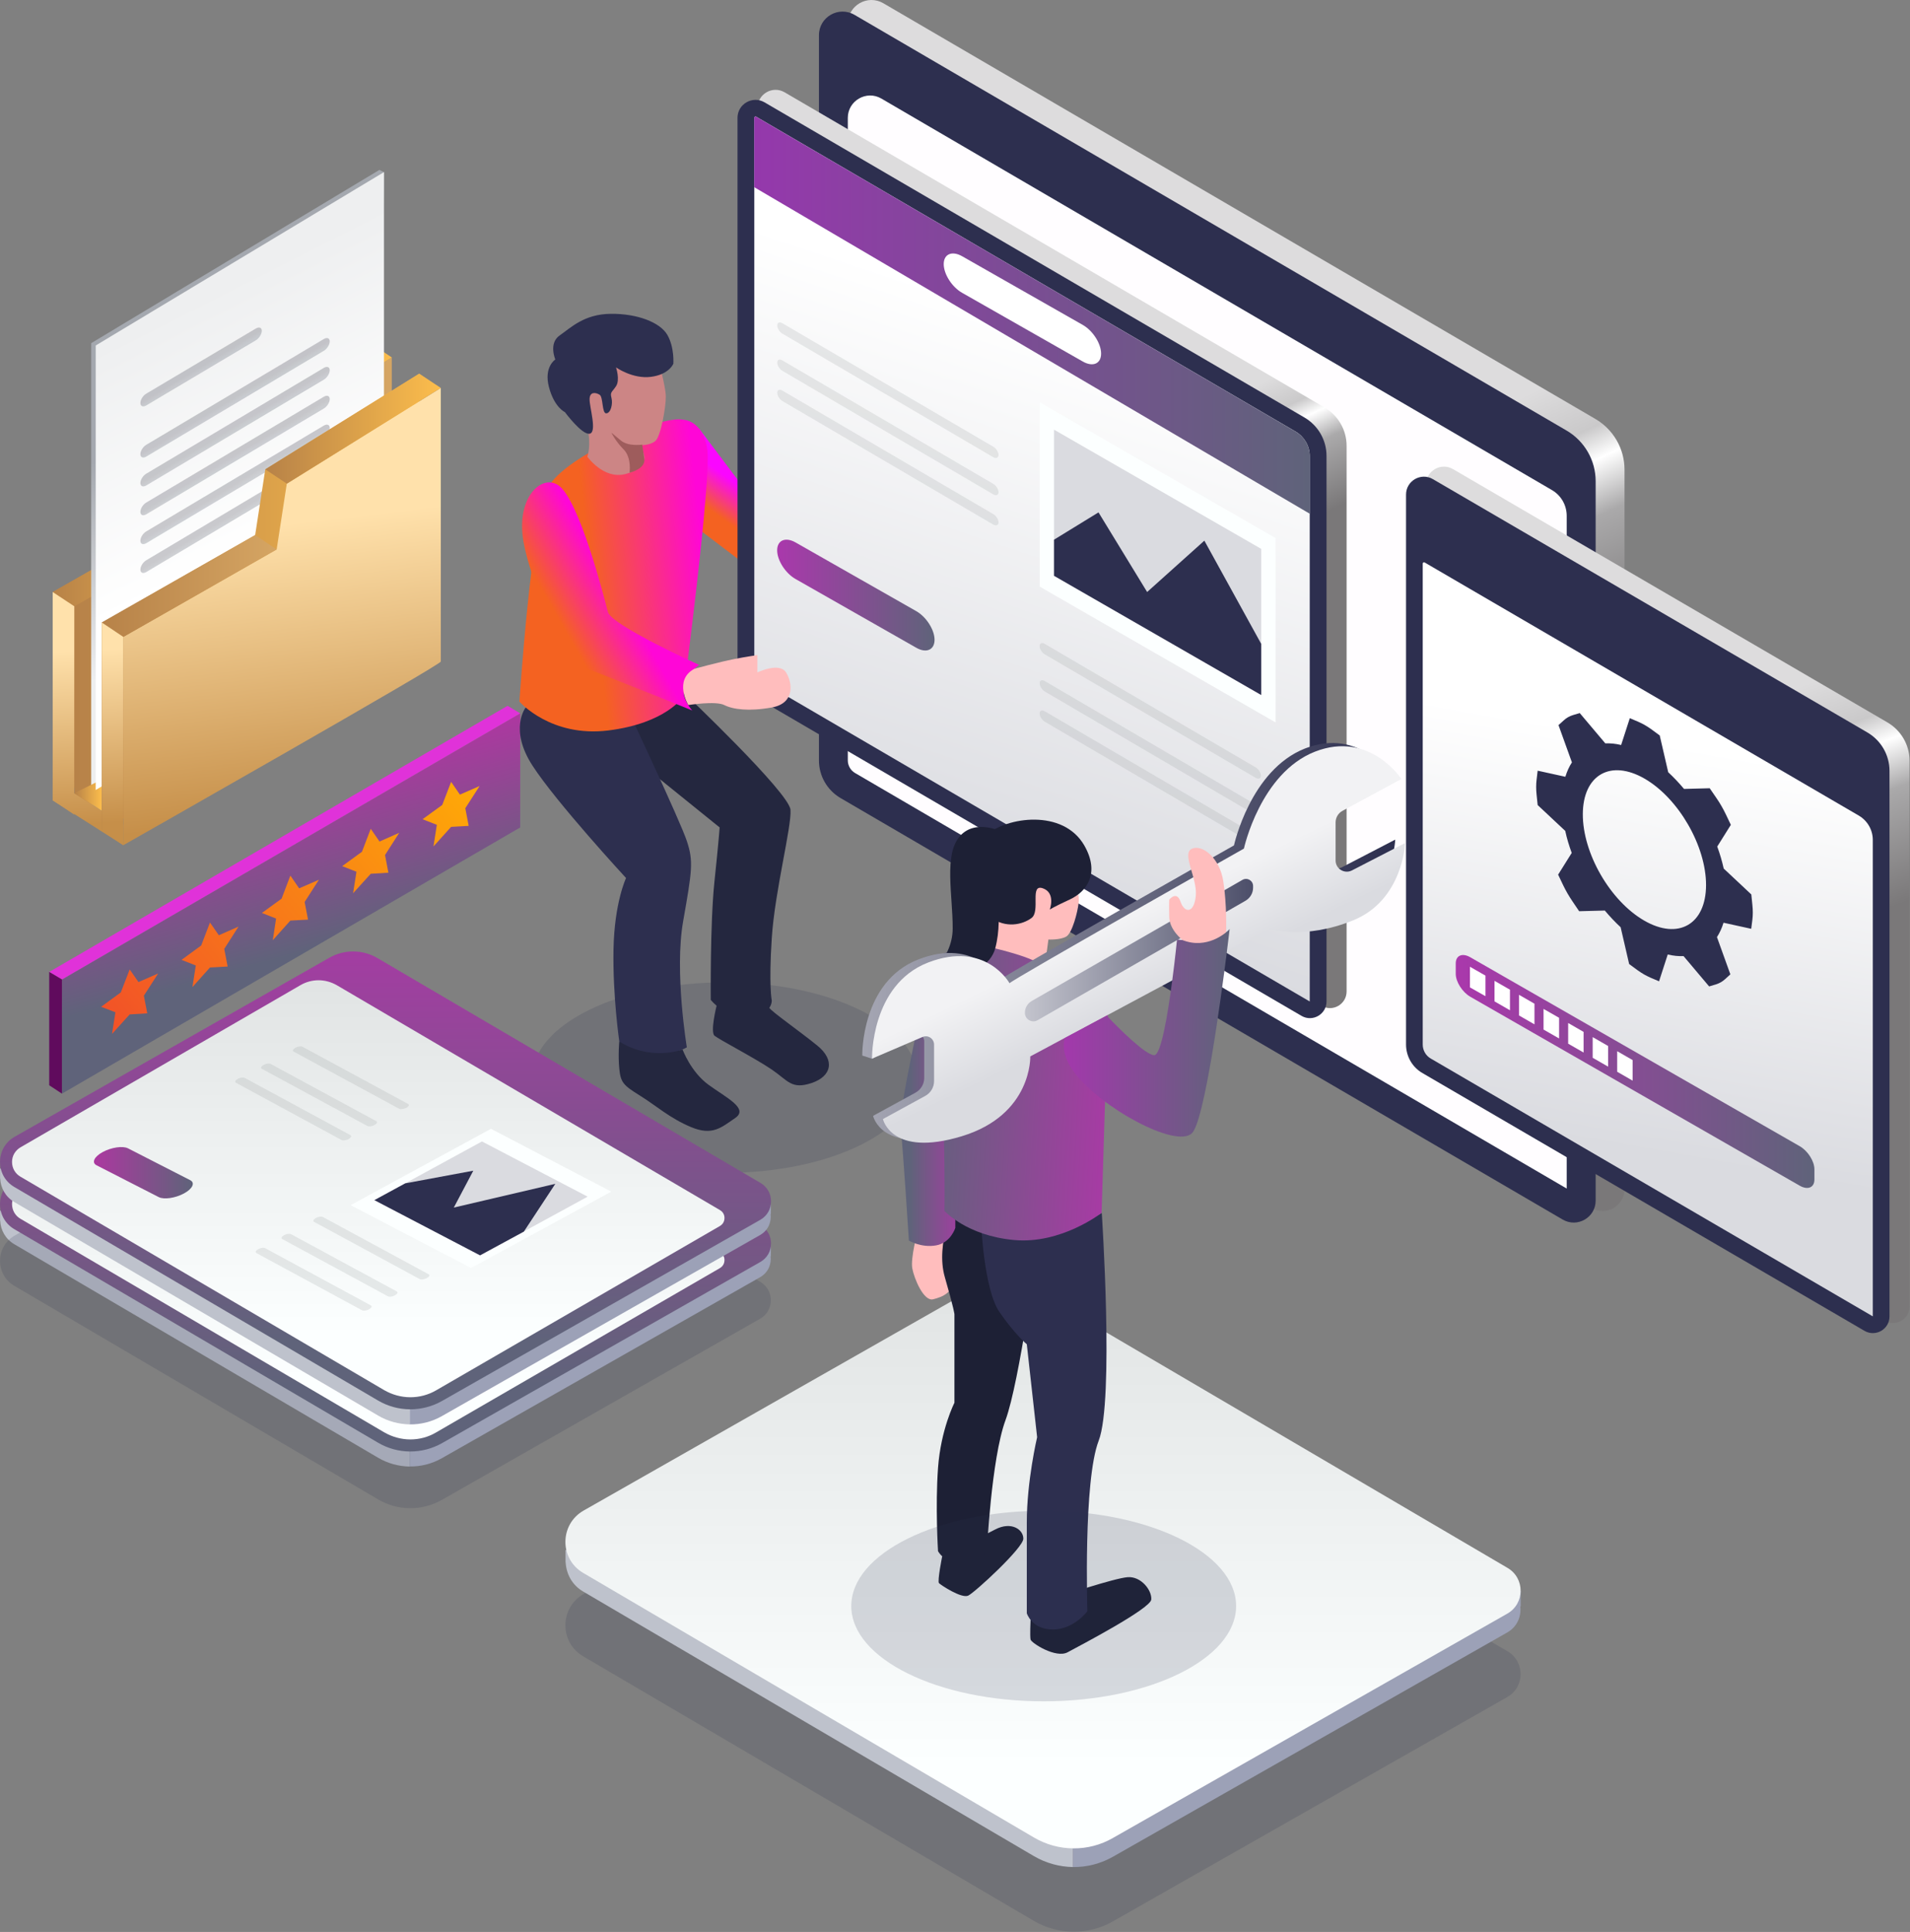 <svg width="2596" height="2625" viewBox="0 0 2596 2625" fill="none" xmlns="http://www.w3.org/2000/svg">
<rect x="0" y="0" width="2596" height="2625" fill="#808080" stroke="none"/>
<path d="M707.059 969.24L84.202 1330.84V1485.99L707.059 1124.27V969.24Z" fill="url(#paint0_linear_27_164)"/>
<path d="M66.889 1320.6L84.202 1330.84L707.059 969.239L689.878 959.009L66.889 1320.6Z" fill="#E032D9"/>
<path d="M84.202 1485.99L66.889 1474.58V1320.6L84.202 1330.83V1485.99Z" fill="#600B5D"/>
<path d="M613.152 1062.36L601.086 1093.71L574.33 1113.12L593.741 1120.72L589.15 1150.1L613.152 1123.48L637.022 1122.17L632.432 1098.17L651.843 1068L625.087 1079.67L613.152 1062.36Z" fill="url(#paint1_linear_27_164)"/>
<path d="M503.9 1126.1L491.964 1157.32L465.078 1176.86L484.489 1184.47L479.898 1213.71L503.9 1187.22L527.901 1185.78L523.311 1161.78L542.59 1131.61L515.835 1143.41L503.9 1126.1Z" fill="url(#paint2_linear_27_164)"/>
<path d="M394.647 1189.71L382.712 1221.06L355.956 1240.47L375.236 1248.08L370.777 1277.45L394.647 1250.83L418.648 1249.52L414.058 1225.52L433.469 1195.35L406.582 1207.02L394.647 1189.71Z" fill="url(#paint3_linear_27_164)"/>
<path d="M285.394 1253.45L273.459 1284.67L246.704 1304.21L266.115 1311.82L261.524 1341.2L285.394 1314.57L309.396 1313.26L304.805 1289.26L324.216 1258.96L297.461 1270.77L285.394 1253.45Z" fill="url(#paint4_linear_27_164)"/>
<path d="M176.273 1317.2L164.207 1348.41L137.451 1367.95L156.862 1375.43L152.272 1404.81L176.273 1378.31L200.143 1376.87L195.553 1352.87L214.964 1322.7L188.208 1334.38L176.273 1317.2Z" fill="url(#paint5_linear_27_164)"/>
<path d="M503.244 466.127L293.919 596.233L280.148 685.55C174.83 745.881 71.742 804.377 71.742 804.377V1087.41C71.742 1087.41 511.637 837.821 503.112 837.821L502.981 837.69L503.244 837.821V466.127Z" fill="url(#paint6_linear_27_164)"/>
<path d="M532.491 485.669L323.167 615.775L309.396 705.092C203.947 765.292 100.99 823.788 100.99 823.788V1106.82C100.99 1106.82 540.885 857.232 532.36 857.232L532.229 857.101L532.491 857.232V485.669Z" fill="url(#paint7_linear_27_164)"/>
<path d="M503.244 466.127L532.491 485.669L323.167 615.775L293.919 596.233L503.244 466.127Z" fill="url(#paint8_linear_27_164)"/>
<path d="M71.611 804.377L100.99 823.788L309.265 704.961L280.017 685.55L71.611 804.377Z" fill="url(#paint9_linear_27_164)"/>
<path d="M71.611 1087.41L100.859 1106.82L100.99 823.787L71.611 804.376V1087.41Z" fill="url(#paint10_linear_27_164)"/>
<path d="M71.611 1059.21L167.617 1120.2V1148.4L71.611 1087.41V1059.21Z" fill="url(#paint11_linear_27_164)"/>
<path d="M515.703 230.834L521.868 233.982L515.703 731.454C466.913 797.557 298.116 965.96 298.116 965.96L123.942 1070.23V466.258L515.703 230.834Z" fill="url(#paint12_linear_27_164)"/>
<path d="M100.859 1077.71L138.369 1059.21V1101.58L100.859 1077.71Z" fill="url(#paint13_linear_27_164)"/>
<path d="M521.868 233.851V734.471C473.078 800.705 304.281 968.977 304.281 968.977L130.106 1073.38V469.406L521.868 233.851Z" fill="url(#paint14_linear_27_164)"/>
<g opacity="0.49">
<path opacity="0.49" d="M347.824 462.323L198.832 550.853C194.372 553.476 190.831 552.034 190.831 547.574C190.831 543.115 194.372 537.475 198.832 534.852L347.824 446.322C352.284 443.699 355.825 445.142 355.825 449.601C355.825 453.929 352.152 459.7 347.824 462.323Z" fill="url(#paint15_linear_27_164)"/>
<path opacity="0.49" d="M440.158 476.619L198.832 620.366C194.372 622.989 190.831 621.546 190.831 617.087C190.831 612.627 194.372 606.988 198.832 604.365L440.158 460.618C444.617 457.995 448.158 459.438 448.158 463.897C448.158 468.225 444.617 473.996 440.158 476.619Z" fill="url(#paint16_linear_27_164)"/>
<path opacity="0.49" d="M440.158 515.835L198.832 659.581C194.372 662.204 190.831 660.761 190.831 656.302C190.831 651.843 194.372 646.203 198.832 643.58L440.158 499.834C444.617 497.211 448.158 498.653 448.158 503.113C448.158 507.441 444.617 513.212 440.158 515.835Z" fill="url(#paint17_linear_27_164)"/>
<path opacity="0.49" d="M440.158 555.05L198.832 698.797C194.372 701.42 190.831 699.977 190.831 695.518C190.831 691.059 194.372 685.419 198.832 682.796L440.158 539.049C444.617 536.426 448.158 537.869 448.158 542.328C448.158 546.656 444.617 552.427 440.158 555.05Z" fill="url(#paint18_linear_27_164)"/>
<path opacity="0.49" d="M440.158 594.266L198.832 738.012C194.372 740.635 190.831 739.193 190.831 734.733C190.831 730.274 194.372 724.634 198.832 722.011L440.158 578.265C444.617 575.642 448.158 577.084 448.158 581.544C448.158 586.003 444.617 591.643 440.158 594.266Z" fill="url(#paint19_linear_27_164)"/>
<path opacity="0.49" d="M440.158 633.481L198.832 777.228C194.372 779.851 190.831 778.408 190.831 773.949C190.831 769.489 194.372 763.85 198.832 761.227L440.158 617.48C444.617 614.857 448.158 616.3 448.158 620.759C448.158 625.218 444.617 630.858 440.158 633.481Z" fill="url(#paint20_linear_27_164)"/>
</g>
<path d="M569.871 507.703L360.546 637.81L346.775 727.126C241.326 787.327 138.369 845.822 138.369 845.822V1128.86C138.369 1128.86 578.265 879.267 569.739 879.267L569.608 879.136L569.871 879.267V507.703Z" fill="url(#paint21_linear_27_164)"/>
<path d="M599.118 527.115L389.794 657.221L376.023 746.538C270.705 806.869 167.617 865.365 167.617 865.365V1148.4C167.617 1148.4 607.512 898.809 598.987 898.809L598.856 898.678L599.118 898.809V527.115Z" fill="url(#paint22_linear_27_164)"/>
<path d="M569.871 507.703L599.118 527.114L389.794 657.221L360.546 637.678L569.871 507.703Z" fill="url(#paint23_linear_27_164)"/>
<path d="M138.369 845.822L167.617 865.364L376.023 746.537L346.775 726.995L138.369 845.822Z" fill="url(#paint24_linear_27_164)"/>
<path d="M138.369 1128.86L167.617 1148.4V865.364L138.369 845.822V1128.86Z" fill="url(#paint25_linear_27_164)"/>
<path opacity="0.17" d="M984.684 1593.69C1129.12 1593.69 1246.21 1535.73 1246.21 1464.23C1246.21 1392.74 1129.12 1334.78 984.684 1334.78C840.248 1334.78 723.16 1392.74 723.16 1464.23C723.16 1535.73 840.248 1593.69 984.684 1593.69Z" fill="#2D2F4F"/>
<path opacity="0.17" d="M1405.3 2610.01L792.672 2250.51C760.146 2231.49 760.539 2184.41 793.197 2165.79L1322.93 1864.52C1347.98 1850.23 1378.81 1850.49 1403.73 1865.05L2049.01 2243.69C2072.88 2257.73 2072.62 2292.22 2048.62 2305.86L1512.58 2610.66C1479.4 2629.68 1438.35 2629.42 1405.3 2610.01Z" fill="#2D2F4F"/>
<path d="M1458.55 2135.75V2536.82C1440.06 2536.56 1421.69 2531.58 1405.3 2522L792.672 2162.51C777.327 2153.59 769.72 2138.37 768.802 2122.9H768.671V2106.11L1458.55 2135.75Z" fill="#BEC2CC"/>
<path d="M2066.85 2161.98V2182.57H2066.32C2067.9 2196.08 2062.26 2210.25 2048.75 2217.99L1512.72 2522.79C1495.8 2532.36 1477.04 2537.09 1458.42 2536.82V2135.75L2066.85 2161.98Z" fill="#9CA1B7"/>
<path d="M1405.3 2496.69L792.672 2137.19C760.146 2118.18 760.539 2071.09 793.197 2052.47L1322.93 1751.2C1347.98 1736.91 1378.81 1737.17 1403.73 1751.73L2049.01 2130.37C2072.88 2144.41 2072.62 2178.9 2048.62 2192.54L1512.58 2497.35C1479.4 2516.49 1438.35 2516.1 1405.3 2496.69Z" fill="url(#paint26_linear_27_164)"/>
<path d="M973.929 1366.65C973.929 1366.65 965.01 1402.2 971.175 1407.31C977.339 1412.43 1026.52 1438 1048.95 1453.22C1071.25 1468.43 1075.57 1480.63 1102.99 1471.58C1130.4 1462.4 1135.25 1440.5 1110.86 1420.69C1086.46 1400.89 1048.69 1374.52 1045.67 1369.41C1042.65 1364.29 1042.52 1364.29 1042.52 1364.29L973.929 1366.65Z" fill="#24273F"/>
<path d="M929.205 941.055C929.205 941.055 1072.69 1077.06 1074.39 1100.28C1076.1 1123.49 1053.15 1210.32 1048.95 1274.85C1044.75 1339.37 1048.95 1359.57 1048.95 1359.57C1048.95 1359.57 1049.74 1379.77 1017.47 1381.74C985.208 1383.71 966.06 1358.52 966.06 1358.52C966.06 1358.52 965.01 1255.3 971.043 1197.86C977.077 1140.54 978.126 1124.28 978.126 1124.28L781.261 965.319L929.205 941.055Z" fill="#24273F"/>
<path d="M714.503 961.254C714.503 961.254 691.42 990.37 723.684 1040.21C755.949 1090.18 850.905 1193.01 850.905 1193.01C850.905 1193.01 835.035 1226.32 833.855 1289.93C832.674 1353.54 841.724 1415.05 841.724 1415.05C841.724 1415.05 850.774 1431.18 880.022 1434.2C909.269 1437.22 933.533 1423.05 933.533 1423.05C933.533 1423.05 916.352 1320.09 928.549 1251.5C940.615 1182.91 942.714 1170.32 933.533 1142.77C924.483 1115.23 851.823 961.122 851.823 961.122H714.503V961.254Z" fill="#2D2F4F"/>
<path d="M950.19 582.345L1062.59 731.338V804.654L916.089 693.565L950.19 582.345Z" fill="url(#paint27_linear_27_164)"/>
<path d="M1213.16 126.449C1213.16 130.908 1209.48 132.482 1205.02 129.99C1200.57 127.367 1196.89 121.596 1196.89 117.137C1196.89 112.677 1200.57 111.104 1205.02 113.596C1209.48 116.087 1213.16 121.858 1213.16 126.449Z" fill="#FFFEFF"/>
<path d="M1245.81 145.073C1245.81 149.532 1242.14 151.106 1237.68 148.614C1233.22 145.991 1229.55 140.22 1229.55 135.761C1229.55 131.301 1233.22 129.728 1237.68 132.22C1242.14 134.843 1245.81 140.614 1245.81 145.073Z" fill="#FFFEFF"/>
<path d="M1278.6 163.697C1278.6 168.156 1274.93 169.73 1270.47 167.238C1266.01 164.615 1262.34 158.844 1262.34 154.385C1262.34 149.925 1266.01 148.352 1270.47 150.844C1274.93 153.467 1278.6 159.238 1278.6 163.697Z" fill="#FFFEFF"/>
<path d="M928.418 570.279C898.908 563.721 768.015 619.331 745.194 661.957C722.242 704.451 705.978 953.253 705.978 953.253C705.978 953.253 748.473 1002.31 827.035 992.469C905.597 982.632 928.418 946.695 928.418 946.695C928.418 946.695 967.634 648.972 961.207 609.626C954.649 570.279 928.418 570.279 928.418 570.279Z" fill="url(#paint28_linear_27_164)"/>
<path d="M758.834 659.333C737.062 644.644 705.322 672.842 710.044 725.042C714.634 777.111 767.359 898.036 785.983 904.201C804.476 910.234 940.878 965.319 940.878 965.319C940.878 965.319 923.041 946.564 930.779 928.464C938.517 910.365 950.19 903.414 950.19 903.414C950.19 903.414 830.838 849.509 826.248 831.54C821.526 813.441 787.426 678.613 758.834 659.333Z" fill="url(#paint29_linear_27_164)"/>
<path d="M927.762 1426.07C927.762 1426.07 938.779 1456.37 963.174 1474.07C987.569 1491.78 1018.13 1506.34 999.111 1519.19C980.224 1532.04 968.289 1543.58 939.173 1531.39C910.056 1519.19 892.35 1502.66 869.791 1488.63C847.233 1474.6 843.56 1470.92 841.724 1452.04C839.888 1433.15 841.724 1415.05 841.724 1415.05C841.724 1415.05 878.317 1441.54 927.762 1426.07Z" fill="#24273F"/>
<path d="M894.186 486.995C894.186 486.995 904.81 524.899 904.941 538.67C905.204 552.311 898.121 593.1 890.776 599.133C883.432 605.297 872.021 604.773 872.021 604.773L875.694 619.724C875.694 619.724 879.366 636.512 849.856 644.119C820.346 651.726 798.312 620.511 798.312 620.511C798.312 620.511 804.083 604.773 798.312 581.427C792.541 558.081 785.59 498.668 809.067 484.765C832.543 470.732 894.186 486.995 894.186 486.995Z" fill="#CC8585"/>
<path d="M872.808 604.117C872.808 604.117 854.053 607.002 843.954 598.608C833.986 590.214 830.969 587.985 830.969 587.985C830.969 587.985 836.478 599.395 847.626 610.675C858.774 621.954 855.627 642.283 855.627 642.283C855.627 642.283 877.792 637.299 875.693 623.265C873.857 609.363 872.808 604.117 872.808 604.117Z" fill="#9E5C5C"/>
<path d="M767.753 559.917C767.753 559.917 790.705 591.001 801.328 589.296C811.952 587.591 801.066 552.835 801.328 542.211C801.591 531.588 810.247 533.293 815.1 536.441C819.952 539.588 817.985 561.885 824.018 561.622C830.051 561.36 833.199 549.032 831.101 540.769C829.002 532.506 831.494 533.424 837.265 524.768C843.036 516.112 837.265 499.192 837.265 499.192C837.265 499.192 859.824 515.193 884.612 512.046C909.532 508.898 915.171 494.209 915.171 494.209C915.171 494.209 916.876 472.437 907.171 455.255C897.465 438.074 866.25 426.008 830.051 426.401C793.852 426.795 776.015 445.156 760.67 455.78C745.325 466.404 754.768 488.438 754.768 488.438C754.768 488.438 738.898 498.537 746.112 525.948C753.457 553.753 767.753 559.917 767.753 559.917Z" fill="#2D2F4F"/>
<path d="M1200.7 4.474L2168.36 569.23C2192.89 583.525 2207.97 609.757 2207.97 638.086V1615.59C2207.97 1638.54 2183.05 1652.97 2163.12 1641.29L1181.68 1068.41C1163.58 1057.78 1152.43 1038.37 1152.43 1017.39V32.279C1152.3 7.359 1179.19 -8.117 1200.7 4.474Z" fill="url(#paint30_linear_27_164)"/>
<path d="M1161.48 20.213L2129.15 584.968C2153.67 599.264 2168.76 625.495 2168.76 653.825V1631.33C2168.76 1654.28 2143.84 1668.71 2123.9 1657.03L1142.33 1084.28C1124.23 1073.65 1113.08 1054.24 1113.08 1033.26V48.018C1112.95 23.098 1139.97 7.622 1161.48 20.213Z" fill="#2D2F4F"/>
<path d="M1162.14 1050.31C1156.1 1046.77 1152.3 1040.21 1152.3 1033.13V160.156C1152.3 136.81 1177.74 122.121 1197.94 133.925L2109.34 665.891C2121.8 673.105 2129.41 686.483 2129.41 700.91V1614.93L1162.14 1050.31Z" fill="#FFFDFF"/>
<path d="M1066.39 125.4L1800.21 553.622C1818.83 564.508 1830.24 584.313 1830.24 605.822V1347.11C1830.24 1364.56 1811.36 1375.44 1796.27 1366.66L1051.84 932.399C1038.06 924.399 1029.67 909.578 1029.67 893.708V146.516C1029.67 127.629 1050.13 115.956 1066.39 125.4Z" fill="url(#paint31_linear_27_164)"/>
<path d="M1039.11 139.04L1772.93 567.262C1791.55 578.148 1802.96 597.953 1802.96 619.462V1360.75C1802.96 1378.2 1784.08 1389.08 1768.99 1380.3L1024.55 946.039C1010.78 938.039 1002.39 923.218 1002.39 907.348V160.156C1002.39 141.269 1022.85 129.597 1039.11 139.04Z" fill="#2D2F4F"/>
<path d="M1780.14 619.594V1360.75L1036.1 926.366C1029.28 922.432 1025.21 915.087 1025.21 907.349V160.156C1025.21 158.451 1026.92 158.32 1026.92 158.32C1027.05 158.32 1027.31 158.32 1027.83 158.582L1761.65 586.805C1773.06 593.756 1780.14 606.216 1780.14 619.594Z" fill="url(#paint32_linear_27_164)"/>
<path d="M1780.14 619.594V698.025L1025.08 254.326V160.156C1025.08 158.451 1026.78 158.32 1026.78 158.32C1026.92 158.32 1027.18 158.32 1027.7 158.582L1761.52 586.805C1773.06 593.756 1780.14 606.216 1780.14 619.594Z" fill="url(#paint33_linear_27_164)"/>
<g opacity="0.56">
<g opacity="0.56">
<path opacity="0.56" d="M1349.95 671.663L1063.51 503.915C1059.57 501.685 1056.43 496.57 1056.43 492.635C1056.43 488.701 1059.57 487.389 1063.51 489.75L1350.08 657.498C1354.02 659.727 1357.17 664.843 1357.17 668.777C1357.03 672.581 1353.89 674.023 1349.95 671.663Z" fill="#868E8E"/>
<path opacity="0.56" d="M1349.95 621.168L1063.51 453.42C1059.57 451.19 1056.43 446.075 1056.43 442.141C1056.43 438.206 1059.57 436.894 1063.51 439.255L1350.08 607.003C1354.02 609.233 1357.17 614.348 1357.17 618.282C1357.03 622.086 1353.89 623.397 1349.95 621.168Z" fill="#868E8E"/>
<path opacity="0.56" d="M1349.95 712.714L1063.51 544.966C1059.57 542.737 1056.43 537.622 1056.43 533.687C1056.43 529.752 1059.57 528.441 1063.51 530.802L1350.08 698.55C1354.02 700.779 1357.17 705.894 1357.17 709.829C1357.03 713.632 1353.89 714.944 1349.95 712.714Z" fill="#868E8E"/>
</g>
</g>
<g opacity="0.56">
<g opacity="0.56">
<path opacity="0.56" d="M1706.69 1107.36L1420.12 939.613C1416.19 937.383 1413.04 932.268 1413.04 928.334C1413.04 924.399 1416.19 923.087 1420.12 925.448L1706.69 1093.2C1710.63 1095.43 1713.78 1100.54 1713.78 1104.48C1713.78 1108.28 1710.63 1109.59 1706.69 1107.36Z" fill="#868E8E"/>
<path opacity="0.56" d="M1706.69 1056.87L1420.12 889.118C1416.19 886.889 1413.04 881.773 1413.04 877.839C1413.04 873.904 1416.19 872.593 1420.12 874.953L1706.69 1042.7C1710.63 1044.93 1713.78 1050.05 1713.78 1053.98C1713.78 1057.78 1710.63 1059.1 1706.69 1056.87Z" fill="#868E8E"/>
<path opacity="0.56" d="M1706.69 1148.41L1420.12 980.665C1416.19 978.435 1413.04 973.32 1413.04 969.385C1413.04 965.451 1416.19 964.139 1420.12 966.5L1706.69 1134.25C1710.63 1136.48 1713.78 1141.59 1713.78 1145.53C1713.78 1149.33 1710.63 1150.64 1706.69 1148.41Z" fill="#868E8E"/>
</g>
</g>
<path d="M1245.29 880.068L1081.21 786.686C1067.57 778.947 1056.29 761.373 1056.29 747.732C1056.29 734.092 1067.44 729.24 1081.21 736.978L1245.29 830.36C1258.93 838.098 1270.21 855.673 1270.21 869.314C1270.21 883.085 1258.93 887.938 1245.29 880.068Z" fill="url(#paint34_linear_27_164)"/>
<path d="M1733.71 981.583L1413.17 797.047V546.671L1733.71 731.076V981.583Z" fill="#FCFFFF"/>
<path d="M1432.58 782.357V583.788L1714.17 745.765V944.334L1432.58 782.357Z" fill="#DADBE0"/>
<path d="M1432.58 733.305L1493.04 696.188L1559.14 804.392L1636.92 734.617L1714.17 874.822V944.335L1432.58 782.358V733.305Z" fill="#2D2F4F"/>
<path d="M1471.66 491.192L1307.59 397.809C1293.95 390.071 1282.67 372.496 1282.67 358.856C1282.67 345.216 1293.82 340.363 1307.59 348.101L1471.66 441.484C1485.3 449.222 1496.58 466.797 1496.58 480.437C1496.58 494.209 1485.44 499.061 1471.66 491.192Z" fill="white"/>
<path d="M1974.91 637.43L2565.37 981.583C2583.99 992.468 2595.4 1012.27 2595.4 1033.78V1775.07C2595.4 1792.52 2576.52 1803.4 2561.43 1794.62L1960.35 1444.3C1946.58 1436.3 1938.18 1421.48 1938.18 1405.61V658.547C1938.18 639.66 1958.64 627.856 1974.91 637.43Z" fill="url(#paint35_linear_27_164)"/>
<path d="M1947.63 651.071L2538.09 995.223C2556.71 1006.11 2568.12 1025.91 2568.12 1047.42V1788.71C2568.12 1806.16 2549.24 1817.04 2534.15 1808.26L1933.2 1457.94C1919.43 1449.94 1911.03 1435.12 1911.03 1419.25V672.187C1910.9 653.3 1931.36 641.496 1947.63 651.071Z" fill="#2D2F4F"/>
<path d="M2545.43 1141.2V1788.58L1944.61 1438.27C1937.79 1434.33 1933.72 1426.99 1933.72 1419.25V765.832C1933.72 764.127 1935.43 763.995 1935.43 763.995C1935.56 763.995 1935.82 763.995 1936.35 764.258L2526.81 1108.41C2538.35 1115.36 2545.43 1127.82 2545.43 1141.2Z" fill="url(#paint36_linear_27_164)"/>
<path d="M2089.93 1047.16L2127.57 1055.42C2129.8 1048.08 2132.82 1041.52 2136.49 1035.88L2118.26 985.255L2125.34 978.828C2129.02 975.418 2133.21 973.057 2137.93 971.615L2147.11 968.86L2181.87 1010.04C2188.69 1009.78 2195.9 1010.44 2203.38 1012.27L2215.18 975.812L2226.6 980.664C2229.61 981.976 2232.5 983.419 2235.51 985.124C2238.53 986.829 2241.42 988.796 2244.43 990.894L2255.84 999.288L2267.38 1049.26C2274.86 1056.21 2282.07 1063.82 2288.89 1071.95L2323.78 1071.03L2332.96 1084.41C2337.68 1091.23 2341.88 1098.57 2345.55 1106.18L2352.5 1120.74L2334.01 1150.25C2337.68 1160.22 2340.57 1170.18 2342.8 1180.15L2380.31 1215.3L2381.75 1229.34C2382.54 1236.55 2382.54 1243.5 2381.75 1249.8L2380.18 1261.99L2342.54 1253.73C2340.31 1261.07 2337.29 1267.63 2333.62 1273.27L2351.85 1323.9L2344.77 1330.32C2341.09 1333.73 2336.9 1336.1 2332.18 1337.54L2322.99 1340.29L2288.24 1299.11C2281.42 1299.37 2274.2 1298.72 2266.73 1296.88L2254.92 1333.34L2243.51 1328.49C2240.63 1327.18 2237.61 1325.73 2234.6 1324.03C2231.58 1322.32 2228.69 1320.36 2225.68 1318.26L2214.27 1309.86L2202.72 1259.89C2195.25 1252.94 2188.04 1245.34 2181.22 1237.2L2146.33 1238.12L2137.28 1224.74C2132.56 1217.79 2128.36 1210.58 2124.69 1202.97L2117.74 1188.41L2136.23 1158.9C2132.56 1148.94 2129.54 1138.97 2127.44 1129L2089.93 1093.85L2088.49 1079.82C2087.7 1072.6 2087.7 1065.65 2088.49 1059.36L2089.93 1047.16ZM2234.73 1250.84C2281.02 1277.6 2318.54 1256.09 2318.8 1202.84C2318.93 1149.59 2281.55 1084.8 2235.38 1058.05C2189.08 1031.29 2151.57 1052.8 2151.31 1106.05C2151.05 1159.3 2188.43 1224.09 2234.73 1250.84Z" fill="#2D2F4F"/>
<path d="M2446.28 1611.13L1998.38 1354.33C1987.5 1348.03 1978.58 1334 1978.58 1323.11V1309.08C1978.58 1298.19 1987.5 1294.39 1998.38 1300.68L2446.28 1557.49C2457.17 1563.78 2466.08 1577.82 2466.08 1588.7V1602.73C2466.08 1613.49 2457.17 1617.29 2446.28 1611.13Z" fill="url(#paint37_linear_27_164)"/>
<path d="M2018.98 1353.54L1997.86 1341.6V1313.54L2018.98 1325.6V1353.54Z" fill="white"/>
<path d="M2052.29 1372.69L2031.3 1360.62V1332.69L2052.29 1344.75V1372.69Z" fill="white"/>
<path d="M2085.6 1391.84L2064.62 1379.77V1351.7L2085.6 1363.77V1391.84Z" fill="white"/>
<path d="M2119.05 1410.99L2097.93 1398.92V1370.85L2119.05 1382.92V1410.99Z" fill="white"/>
<path d="M2152.36 1430.13L2131.38 1418.07V1390L2152.36 1402.07V1430.13Z" fill="white"/>
<path d="M2185.67 1449.28L2164.69 1437.22V1409.15L2185.67 1421.22V1449.28Z" fill="white"/>
<path d="M2218.99 1468.3L2198 1456.23V1428.3L2218.99 1440.36V1468.3Z" fill="white"/>
<path d="M1246.86 1674.61C1246.86 1674.61 1237.55 1709.1 1239.91 1723.14C1242.4 1737.17 1255.52 1768.78 1268.37 1765.37C1281.36 1762.09 1296.18 1756.19 1297.1 1735.46C1297.88 1714.74 1288.7 1661.1 1288.7 1661.1L1246.86 1674.61Z" fill="#FFBDBD"/>
<path d="M1400.71 2201.07C1400.71 2201.07 1399.66 2222.84 1400.71 2227.69C1401.76 2232.41 1435.07 2253.66 1451.07 2245C1467.07 2236.35 1564 2185.72 1564.78 2173.26C1565.7 2160.67 1550.88 2141.65 1532.78 2142.96C1514.55 2144.28 1441.89 2168.67 1441.89 2168.67L1400.71 2201.07Z" fill="#1D2035"/>
<path d="M1280.57 2114.77C1280.57 2114.77 1273.75 2148.47 1276.24 2151.1C1278.87 2153.72 1306.93 2172.34 1315.98 2168.01C1325.03 2163.69 1390.87 2103.09 1390.87 2090.63C1390.87 2078.04 1374.48 2066.89 1352.84 2078.04C1331.33 2089.19 1280.57 2114.77 1280.57 2114.77Z" fill="#1D2035"/>
<path d="M1298.54 1633.16C1298.54 1633.16 1271 1689.56 1284.11 1735.07C1297.23 1780.45 1297.23 1785.83 1297.23 1785.83V1905.97C1297.23 1905.97 1278.73 1942.17 1274.93 1994.5C1271.13 2046.83 1274.93 2107.68 1274.93 2107.68C1274.93 2107.68 1283.46 2123.03 1302.6 2124.6C1321.88 2126.18 1341.16 2109.91 1341.16 2109.91C1341.16 2109.91 1347.33 1982.04 1366.61 1929.71C1385.89 1877.37 1409.76 1696.38 1409.76 1696.38L1298.54 1633.16Z" fill="#1D2035"/>
<path d="M1333.43 1661.36C1333.43 1661.36 1337.23 1751.73 1358.21 1782.42C1379.33 1813.11 1395.59 1826.49 1395.59 1826.49L1409.63 1952.79C1409.63 1952.79 1395.59 2012.07 1395.59 2068.6C1395.59 2125.13 1395.59 2192.02 1395.59 2192.02C1395.59 2192.02 1402.28 2214.05 1431.01 2214.05C1459.73 2214.05 1477.96 2189.13 1477.96 2189.13C1477.96 2189.13 1472.19 2012.07 1493.3 1957.51C1514.42 1902.95 1497.5 1648.11 1497.5 1648.11C1497.5 1648.11 1420.91 1694.28 1333.43 1661.36Z" fill="#2D2F4F"/>
<path d="M1266.8 1305.27C1266.8 1305.27 1220.76 1505.16 1223.91 1530.21C1227.06 1555.26 1235.32 1685.63 1235.32 1685.63C1235.32 1685.63 1251.98 1695.72 1272.18 1692.18C1292.37 1688.64 1298.41 1668.31 1298.41 1668.31V1481.02L1266.8 1305.27Z" fill="url(#paint38_linear_27_164)"/>
<path d="M1462.22 1208.48C1462.22 1208.48 1467.47 1213.86 1466.02 1226.84C1464.58 1239.83 1457.37 1267.37 1449.5 1272.35C1441.63 1277.34 1424.97 1276.55 1424.97 1276.55L1416.58 1338.85L1332.64 1275.9L1348.64 1207.04C1348.64 1207.04 1426.42 1187.23 1427.73 1187.23C1429.04 1187.23 1462.22 1208.48 1462.22 1208.48Z" fill="#FFBDBD"/>
<path d="M1473.76 1148.81C1495.53 1186.84 1476.65 1211.76 1454.09 1222.12C1431.66 1232.48 1426.81 1235.89 1426.81 1235.89C1426.81 1235.89 1435.33 1213.07 1417.23 1206.91C1399.13 1200.74 1414.48 1237.99 1402.02 1247.3C1389.56 1256.62 1366.61 1261.47 1346.8 1246.65C1327 1231.7 1314.41 1158.12 1341.16 1134.25C1367.92 1110.38 1444.78 1098.44 1473.76 1148.81Z" fill="#1D2035"/>
<path d="M1342.87 1286.39C1342.87 1286.39 1411.59 1301.21 1417.5 1314.45C1423.4 1327.7 1505.63 1377.67 1505.63 1377.67L1497.24 1647.98C1497.24 1647.98 1442.42 1690.87 1378.15 1684.84C1313.88 1678.94 1283.72 1645.36 1283.72 1645.36C1283.72 1645.36 1285.29 1489.55 1275.85 1449.02C1266.41 1408.49 1247.26 1343.57 1261.55 1313.54C1275.85 1283.63 1342.87 1286.39 1342.87 1286.39Z" fill="url(#paint39_linear_27_164)"/>
<path d="M1364.64 1131.49C1364.64 1131.49 1379.72 1135.17 1380.38 1159.95C1381.04 1184.61 1359.13 1193.27 1359.13 1193.27L1349.16 1193.14C1349.16 1193.14 1365.03 1242.19 1352.71 1288.49C1340.38 1334.78 1251.59 1333.6 1251.59 1333.6C1251.59 1333.6 1294.87 1307.11 1294.87 1261.21C1294.87 1215.3 1282.67 1161 1304.7 1136.08C1326.74 1111.03 1364.64 1131.49 1364.64 1131.49Z" fill="#1D2035"/>
<path d="M1358.61 1331.64C1362.67 1326.52 1677.18 1148.67 1677.18 1148.67C1677.18 1148.67 1699.35 1046.24 1773.72 1016.99C1848.08 987.747 1891.23 1054.11 1891.23 1054.11L1811.09 1097.39C1805.32 1100.54 1801.78 1106.57 1801.78 1113.13V1164.81C1801.78 1176.22 1813.85 1183.56 1824.08 1178.32L1896.35 1140.81C1896.35 1140.81 1893.33 1218.32 1826.05 1245.73C1758.76 1273.27 1711.15 1257.27 1711.15 1257.27L1386.94 1431.05C1386.94 1431.05 1389.69 1510.4 1293.82 1539.52C1197.94 1568.63 1186.66 1516.17 1186.66 1516.17L1244.24 1484.69C1251.59 1480.63 1256.18 1473.02 1256.18 1464.63V1415.05C1256.18 1406.92 1247.91 1401.41 1240.44 1404.69L1185.61 1438.66L1171.97 1434.2C1171.97 1434.2 1170.01 1333.87 1248.31 1303.57C1326.47 1273.27 1358.61 1331.64 1358.61 1331.64Z" fill="url(#paint40_linear_27_164)"/>
<path d="M1909.85 1145.4C1909.85 1145.4 1906.84 1222.91 1839.56 1250.32C1772.27 1277.86 1724.53 1261.86 1724.53 1261.86L1667.48 1292.42L1593.25 1332.16L1504.06 1379.9L1447.14 1410.33L1400.32 1435.38C1400.32 1435.38 1403.07 1514.73 1307.19 1543.85C1211.32 1572.96 1200.04 1520.5 1200.04 1520.5L1257.62 1489.02C1264.96 1484.96 1269.55 1477.35 1269.55 1468.96V1419.38C1269.55 1411.25 1261.29 1405.74 1253.81 1409.02L1185.22 1438.4C1185.22 1438.4 1183.25 1338.06 1261.55 1307.77C1339.98 1277.6 1372.12 1335.96 1372.12 1335.96C1376.05 1330.85 1690.69 1153 1690.69 1153C1690.69 1153 1712.86 1050.57 1787.22 1021.32C1861.59 992.206 1904.74 1058.44 1904.74 1058.44L1824.6 1101.72C1818.83 1104.87 1815.29 1110.9 1815.29 1117.46V1169.14C1815.29 1180.55 1827.36 1187.89 1837.59 1182.64L1909.85 1145.4Z" fill="url(#paint41_linear_27_164)"/>
<path d="M1402.28 1360.1L1688.73 1195.5C1695.15 1191.82 1703.15 1196.42 1703.15 1203.89V1206.12C1703.15 1213.47 1699.22 1220.15 1692.92 1223.83L1410.28 1386.2C1402.55 1390.66 1392.97 1385.02 1392.97 1376.1C1392.97 1369.54 1396.51 1363.38 1402.28 1360.1Z" fill="url(#paint42_linear_27_164)"/>
<path d="M1634.3 1276.29C1604.52 1278.78 1599.8 1276.29 1599.8 1276.29C1599.8 1276.29 1597.31 1301.73 1593.25 1332.29C1587.34 1377.54 1578.03 1433.68 1568.85 1433.68C1556.91 1433.68 1520.06 1396.69 1504.19 1380.03L1447.27 1410.46C1443.86 1423.45 1446.74 1439.32 1460.38 1457.41C1496.19 1505.02 1598.62 1561.03 1620.13 1539.65C1636.92 1522.86 1658.95 1360.88 1667.61 1292.42C1669.97 1273.8 1671.28 1262.12 1671.28 1262.12C1671.28 1262.12 1664.07 1273.8 1634.3 1276.29Z" fill="url(#paint43_linear_27_164)"/>
<path d="M1607.28 1277.34C1607.28 1277.34 1589.57 1263.7 1589.18 1245.99C1588.79 1228.42 1589.18 1222.38 1589.18 1222.38C1589.18 1222.38 1599.28 1209.66 1604.52 1225.14C1609.77 1240.61 1622.76 1241.79 1625.25 1217.53C1627.74 1193.14 1605.57 1159.95 1619.87 1153.26C1634.17 1146.71 1657.77 1165.86 1662.63 1197.2C1667.61 1228.42 1666.56 1266.58 1666.56 1266.58C1666.56 1266.58 1640.72 1290.58 1607.28 1277.34Z" fill="#FFBDBD"/>
<path d="M943.894 908.66C943.894 908.66 978.126 899.348 997.537 895.545C1016.95 891.741 1029.41 890.167 1029.41 890.167V913.644C1029.41 913.644 1059.31 899.217 1068.36 913.644C1077.41 928.071 1080.43 955.614 1049.08 961.254C1017.74 966.893 996.094 963.877 984.421 957.975C972.749 952.073 935.501 957.975 935.501 957.975C935.501 957.975 915.04 924.006 943.894 908.66Z" fill="#FFBDBD"/>
<path d="M556.855 1668.97V1992.66C541.903 1992.4 527.082 1988.46 513.967 1980.72L19.511 1690.61C7.182 1683.4 0.886 1671.2 0.231 1658.61H0.099V1645.1L556.855 1668.97Z" fill="#BEC2CC"/>
<path opacity="0.17" d="M513.835 2037.25L19.511 1747.14C-6.721 1731.79 -6.458 1693.76 20.035 1678.8L447.602 1435.64C467.931 1424.1 492.719 1424.23 512.917 1436.04L1033.47 1741.76C1052.62 1753.04 1052.49 1780.84 1033.08 1791.86L600.66 2037.91C573.642 2053.25 540.591 2052.99 513.835 2037.25Z" fill="#2D2F4F"/>
<path d="M1047.77 1690.08V1706.74H1047.38C1048.69 1717.76 1044.1 1729.04 1033.21 1735.33L600.66 1981.25C587.02 1988.99 571.937 1992.79 556.854 1992.53V1668.84L1047.77 1690.08Z" fill="#9CA1B7"/>
<path d="M513.835 1960.26L19.511 1670.15C-6.721 1654.8 -6.458 1616.77 20.035 1601.82L447.602 1358.65C467.931 1347.11 492.719 1347.24 512.917 1359.05L1033.74 1664.64C1052.88 1675.92 1052.75 1703.72 1033.34 1714.74L600.66 1960.92C573.642 1976.13 540.591 1976 513.835 1960.26Z" fill="url(#paint44_linear_27_164)"/>
<path d="M557.773 1955.81C545.313 1955.81 532.984 1952.4 522.098 1946.1L27.773 1655.98C20.56 1651.79 16.363 1644.31 16.363 1635.92C16.363 1627.52 20.822 1620.18 28.036 1615.98L408.78 1395.51C416.125 1391.31 424.519 1389.08 432.913 1389.08C441.569 1389.08 450.094 1391.44 457.701 1395.77L978.519 1701.36C984.159 1704.64 984.815 1710.15 984.684 1712.25C984.684 1714.48 984.028 1719.86 978.257 1723.14L592.398 1946.49C581.905 1952.66 569.97 1955.81 557.773 1955.81Z" fill="url(#paint45_linear_27_164)"/>
<g opacity="0.56">
<g opacity="0.56">
<path opacity="0.56" d="M499.408 1587.26L355.793 1509.61C353.826 1508.57 355.006 1506.2 358.285 1504.37C361.564 1502.53 365.892 1502.01 367.859 1503.06L511.475 1580.83C513.442 1581.88 512.262 1584.24 508.983 1586.08C505.704 1587.78 501.376 1588.31 499.408 1587.26Z" fill="#868E8E"/>
<path opacity="0.56" d="M542.69 1563.91L399.074 1486.14C397.107 1485.09 398.288 1482.73 401.566 1480.89C404.845 1479.06 409.173 1478.53 411.141 1479.58L554.756 1557.35C556.723 1558.4 555.543 1560.76 552.264 1562.6C548.985 1564.31 544.657 1564.96 542.69 1563.91Z" fill="#868E8E"/>
<path opacity="0.56" d="M464.259 1606.28L320.644 1528.5C318.676 1527.45 319.857 1525.09 323.135 1523.25C326.414 1521.42 330.743 1520.89 332.71 1521.94L476.325 1599.72C478.292 1600.77 477.112 1603.13 473.833 1604.96C470.554 1606.8 466.226 1607.33 464.259 1606.28Z" fill="#868E8E"/>
</g>
</g>
<g opacity="0.56">
<g opacity="0.56">
<path opacity="0.56" d="M527.214 1818.62L383.598 1740.84C381.631 1739.79 382.811 1737.43 386.09 1735.6C389.369 1733.76 393.697 1733.23 395.665 1734.28L539.28 1812.06C541.247 1813.11 540.067 1815.47 536.788 1817.31C533.509 1819.01 529.181 1819.67 527.214 1818.62Z" fill="#868E8E"/>
<path opacity="0.56" d="M570.495 1795.27L426.88 1717.5C424.912 1716.45 426.093 1714.09 429.372 1712.25C432.65 1710.41 436.979 1709.89 438.946 1710.94L582.561 1788.71C584.529 1789.76 583.348 1792.12 580.069 1793.96C576.79 1795.66 572.462 1796.32 570.495 1795.27Z" fill="#868E8E"/>
<path opacity="0.56" d="M492.064 1837.63L348.449 1759.86C346.481 1758.81 347.662 1756.45 350.941 1754.61C354.219 1752.78 358.548 1752.25 360.515 1753.3L504.13 1831.08C506.097 1832.13 504.917 1834.49 501.638 1836.32C498.359 1838.03 494.031 1838.68 492.064 1837.63Z" fill="#868E8E"/>
</g>
</g>
<path d="M215.85 1683.92L131.255 1640.64C124.173 1637.1 127.976 1628.83 139.78 1622.54C151.453 1616.24 166.798 1614.01 173.881 1617.56L258.476 1660.84C265.558 1664.38 261.755 1672.64 249.951 1678.94C238.278 1685.23 222.933 1687.46 215.85 1683.92Z" fill="url(#paint46_linear_27_164)"/>
<path d="M640.138 1780.19L476.587 1694.81L667.287 1591.06L830.838 1676.44L640.138 1780.19Z" fill="#FCFFFF"/>
<path d="M508.852 1687.99L655.09 1608.24L798.705 1683.26L652.467 1763.01L508.852 1687.99Z" fill="#DADBE0"/>
<path d="M550.821 1665.16L643.286 1647.98L616.793 1698.08L754.768 1665.82L712.011 1730.74L652.467 1763.01L508.852 1687.99L550.821 1665.16Z" fill="#2D2F4F"/>
<path d="M556.854 1611.65V1935.35C541.903 1935.08 527.082 1931.15 513.967 1923.41L19.51 1633.29C7.182 1626.08 0.886 1613.88 0.231 1601.29H0.099V1587.78L556.854 1611.65Z" fill="#BEC2CC"/>
<path d="M1047.77 1632.77V1649.43H1047.38C1048.69 1660.44 1044.1 1671.72 1033.21 1678.02L600.66 1924.07C587.02 1931.8 571.937 1935.61 556.854 1935.35V1611.65L1047.77 1632.77Z" fill="#9CA1B7"/>
<path d="M513.835 1902.95L19.511 1612.83C-6.721 1597.49 -6.458 1559.45 20.035 1544.5L447.602 1301.34C467.931 1289.8 492.719 1289.93 512.917 1301.73L1033.74 1607.33C1052.88 1618.6 1052.75 1646.41 1033.34 1657.43L600.66 1903.61C573.642 1918.82 540.591 1918.69 513.835 1902.95Z" fill="url(#paint47_linear_27_164)"/>
<path d="M557.773 1898.49C545.313 1898.49 532.984 1895.08 522.098 1888.79L27.773 1598.8C20.56 1594.6 16.363 1587.13 16.363 1578.73C16.363 1570.34 20.822 1562.99 28.035 1558.8L408.78 1338.33C416.125 1334.13 424.519 1331.9 432.913 1331.9C441.569 1331.9 450.094 1334.26 457.701 1338.59L978.519 1644.18C984.159 1647.46 984.815 1652.97 984.684 1655.07C984.684 1657.3 984.028 1662.67 978.257 1665.95L592.398 1889.31C581.905 1895.34 569.97 1898.49 557.773 1898.49Z" fill="url(#paint48_linear_27_164)"/>
<g opacity="0.56">
<g opacity="0.56">
<path opacity="0.56" d="M499.408 1529.94L355.793 1452.17C353.826 1451.12 355.006 1448.76 358.285 1446.92C361.564 1445.09 365.892 1444.56 367.859 1445.61L511.475 1523.39C513.442 1524.44 512.262 1526.8 508.983 1528.63C505.704 1530.47 501.376 1530.99 499.408 1529.94Z" fill="#868E8E"/>
<path opacity="0.56" d="M542.69 1506.6L399.074 1428.82C397.107 1427.77 398.288 1425.41 401.566 1423.58C404.845 1421.74 409.173 1421.22 411.141 1422.26L554.756 1500.04C556.723 1501.09 555.543 1503.45 552.264 1505.29C548.985 1506.99 544.657 1507.65 542.69 1506.6Z" fill="#868E8E"/>
<path opacity="0.56" d="M464.259 1548.96L320.644 1471.19C318.676 1470.14 319.857 1467.78 323.135 1465.94C326.414 1464.1 330.743 1463.58 332.71 1464.63L476.325 1542.4C478.292 1543.45 477.112 1545.81 473.833 1547.65C470.554 1549.49 466.226 1550.01 464.259 1548.96Z" fill="#868E8E"/>
</g>
</g>
<g opacity="0.56">
<g opacity="0.56">
<path opacity="0.56" d="M527.214 1761.3L383.598 1683.53C381.631 1682.48 382.811 1680.12 386.09 1678.28C389.369 1676.44 393.697 1675.92 395.665 1676.97L539.28 1754.74C541.247 1755.79 540.067 1758.15 536.788 1759.99C533.509 1761.83 529.181 1762.35 527.214 1761.3Z" fill="#868E8E"/>
<path opacity="0.56" d="M570.495 1737.96L426.88 1660.18C424.912 1659.13 426.093 1656.77 429.372 1654.93C432.65 1653.1 436.979 1652.57 438.946 1653.62L582.561 1731.4C584.529 1732.45 583.348 1734.81 580.069 1736.64C576.79 1738.35 572.462 1739.01 570.495 1737.96Z" fill="#868E8E"/>
<path opacity="0.56" d="M492.064 1780.32L348.449 1702.54C346.481 1701.49 347.662 1699.13 350.941 1697.3C354.219 1695.46 358.548 1694.94 360.515 1695.99L504.13 1773.76C506.097 1774.81 504.917 1777.17 501.638 1779.01C498.359 1780.84 494.031 1781.37 492.064 1780.32Z" fill="#868E8E"/>
</g>
</g>
<path d="M215.85 1626.6L131.255 1583.32C124.173 1579.78 127.976 1571.52 139.78 1565.22C151.453 1558.93 166.798 1556.7 173.881 1560.24L258.476 1603.52C265.558 1607.06 261.755 1615.33 249.951 1621.62C238.278 1627.92 222.933 1630.15 215.85 1626.6Z" fill="url(#paint49_linear_27_164)"/>
<path d="M640.138 1722.87L476.587 1637.49L667.287 1533.75L830.838 1619.13L640.138 1722.87Z" fill="#FCFFFF"/>
<path d="M508.852 1630.67L655.09 1550.93L798.705 1625.95L652.467 1705.69L508.852 1630.67Z" fill="#DADBE0"/>
<path d="M550.821 1607.85L643.286 1590.67L616.793 1640.77L754.768 1608.51L712.011 1673.43L652.467 1705.69L508.852 1630.67L550.821 1607.85Z" fill="#2D2F4F"/>
<path opacity="0.17" d="M1418.55 2311.63C1562.98 2311.63 1680.07 2253.67 1680.07 2182.18C1680.07 2110.69 1562.98 2052.73 1418.55 2052.73C1274.11 2052.73 1157.02 2110.69 1157.02 2182.18C1157.02 2253.67 1274.11 2311.63 1418.55 2311.63Z" fill="#2D2F4F"/>
<defs>
<linearGradient id="paint0_linear_27_164" x1="352.32" y1="1072.2" x2="413.908" y2="1293.12" gradientUnits="userSpaceOnUse">
<stop stop-color="#AC38A0"/>
<stop offset="1" stop-color="#5F637A"/>
</linearGradient>
<linearGradient id="paint1_linear_27_164" x1="657.732" y1="1055.29" x2="17.24" y2="1573.87" gradientUnits="userSpaceOnUse">
<stop stop-color="#FFAC06"/>
<stop offset="0.99" stop-color="#ED3333"/>
</linearGradient>
<linearGradient id="paint2_linear_27_164" x1="632.365" y1="1023.96" x2="-8.127" y2="1542.54" gradientUnits="userSpaceOnUse">
<stop stop-color="#FFAC06"/>
<stop offset="0.99" stop-color="#ED3333"/>
</linearGradient>
<linearGradient id="paint3_linear_27_164" x1="606.998" y1="992.627" x2="-33.494" y2="1511.21" gradientUnits="userSpaceOnUse">
<stop stop-color="#FFAC06"/>
<stop offset="0.99" stop-color="#ED3333"/>
</linearGradient>
<linearGradient id="paint4_linear_27_164" x1="581.63" y1="961.296" x2="-58.861" y2="1479.88" gradientUnits="userSpaceOnUse">
<stop stop-color="#FFAC06"/>
<stop offset="0.99" stop-color="#ED3333"/>
</linearGradient>
<linearGradient id="paint5_linear_27_164" x1="556.263" y1="929.965" x2="-84.228" y2="1448.55" gradientUnits="userSpaceOnUse">
<stop stop-color="#FFAC06"/>
<stop offset="0.99" stop-color="#ED3333"/>
</linearGradient>
<linearGradient id="paint6_linear_27_164" x1="71.664" y1="776.772" x2="503.219" y2="776.772" gradientUnits="userSpaceOnUse">
<stop stop-color="#B78248"/>
<stop offset="1" stop-color="#FCBD4C"/>
</linearGradient>
<linearGradient id="paint7_linear_27_164" x1="100.924" y1="796.278" x2="532.479" y2="796.278" gradientUnits="userSpaceOnUse">
<stop stop-color="#B78248"/>
<stop offset="1" stop-color="#D5A563"/>
</linearGradient>
<linearGradient id="paint8_linear_27_164" x1="293.857" y1="540.956" x2="532.479" y2="540.956" gradientUnits="userSpaceOnUse">
<stop stop-color="#B78248"/>
<stop offset="1" stop-color="#FCBD4C"/>
</linearGradient>
<linearGradient id="paint9_linear_27_164" x1="71.665" y1="754.659" x2="309.328" y2="754.659" gradientUnits="userSpaceOnUse">
<stop stop-color="#B78248"/>
<stop offset="1" stop-color="#FCBD4C"/>
</linearGradient>
<linearGradient id="paint10_linear_27_164" x1="94.901" y1="1121.12" x2="82.63" y2="885.142" gradientUnits="userSpaceOnUse">
<stop stop-color="#C68F49"/>
<stop offset="1" stop-color="#FFE1AB"/>
</linearGradient>
<linearGradient id="paint11_linear_27_164" x1="120.471" y1="1119.79" x2="108.2" y2="883.813" gradientUnits="userSpaceOnUse">
<stop stop-color="#C68F49"/>
<stop offset="1" stop-color="#FFE1AB"/>
</linearGradient>
<linearGradient id="paint12_linear_27_164" x1="325.221" y1="923.491" x2="322.704" y2="626.475" gradientUnits="userSpaceOnUse">
<stop stop-color="#EEEFF0"/>
<stop offset="1" stop-color="#A4A8AF"/>
</linearGradient>
<linearGradient id="paint13_linear_27_164" x1="100.924" y1="1080.36" x2="138.352" y2="1080.36" gradientUnits="userSpaceOnUse">
<stop stop-color="#B78248"/>
<stop offset="1" stop-color="#FCBD4C"/>
</linearGradient>
<linearGradient id="paint14_linear_27_164" x1="214.671" y1="434.55" x2="365.238" y2="730.773" gradientUnits="userSpaceOnUse">
<stop stop-color="#EEEFF0"/>
<stop offset="1" stop-color="white"/>
</linearGradient>
<linearGradient id="paint15_linear_27_164" x1="273.357" y1="504.164" x2="270.646" y2="499.667" gradientUnits="userSpaceOnUse">
<stop stop-color="#3A4151"/>
<stop offset="1" stop-color="#272735"/>
</linearGradient>
<linearGradient id="paint16_linear_27_164" x1="319.533" y1="546.252" x2="316.74" y2="541.617" gradientUnits="userSpaceOnUse">
<stop stop-color="#3A4151"/>
<stop offset="1" stop-color="#272735"/>
</linearGradient>
<linearGradient id="paint17_linear_27_164" x1="319.533" y1="585.474" x2="316.739" y2="580.839" gradientUnits="userSpaceOnUse">
<stop stop-color="#3A4151"/>
<stop offset="1" stop-color="#272735"/>
</linearGradient>
<linearGradient id="paint18_linear_27_164" x1="319.533" y1="624.696" x2="316.739" y2="620.061" gradientUnits="userSpaceOnUse">
<stop stop-color="#3A4151"/>
<stop offset="1" stop-color="#272735"/>
</linearGradient>
<linearGradient id="paint19_linear_27_164" x1="319.533" y1="663.918" x2="316.739" y2="659.283" gradientUnits="userSpaceOnUse">
<stop stop-color="#3A4151"/>
<stop offset="1" stop-color="#272735"/>
</linearGradient>
<linearGradient id="paint20_linear_27_164" x1="319.533" y1="703.14" x2="316.739" y2="698.505" gradientUnits="userSpaceOnUse">
<stop stop-color="#3A4151"/>
<stop offset="1" stop-color="#272735"/>
</linearGradient>
<linearGradient id="paint21_linear_27_164" x1="138.352" y1="818.263" x2="569.907" y2="818.263" gradientUnits="userSpaceOnUse">
<stop stop-color="#B78248"/>
<stop offset="1" stop-color="#FCBD4C"/>
</linearGradient>
<linearGradient id="paint22_linear_27_164" x1="415.715" y1="1105.19" x2="368.433" y2="714.039" gradientUnits="userSpaceOnUse">
<stop stop-color="#C68F49"/>
<stop offset="1" stop-color="#FFE1AB"/>
</linearGradient>
<linearGradient id="paint23_linear_27_164" x1="360.545" y1="582.447" x2="599.166" y2="582.447" gradientUnits="userSpaceOnUse">
<stop stop-color="#B78248"/>
<stop offset="1" stop-color="#FCBD4C"/>
</linearGradient>
<linearGradient id="paint24_linear_27_164" x1="138.353" y1="796.15" x2="376.016" y2="796.15" gradientUnits="userSpaceOnUse">
<stop stop-color="#B78248"/>
<stop offset="1" stop-color="#D5A563"/>
</linearGradient>
<linearGradient id="paint25_linear_27_164" x1="159.257" y1="1117.77" x2="146.987" y2="881.797" gradientUnits="userSpaceOnUse">
<stop stop-color="#C68F49"/>
<stop offset="1" stop-color="#FFE1AB"/>
</linearGradient>
<linearGradient id="paint26_linear_27_164" x1="1417.72" y1="1652.74" x2="1417.72" y2="2398.68" gradientUnits="userSpaceOnUse">
<stop stop-color="#DDE0E0"/>
<stop offset="1" stop-color="#FCFFFF"/>
</linearGradient>
<linearGradient id="paint27_linear_27_164" x1="1021.64" y1="672.118" x2="973.632" y2="739.33" gradientUnits="userSpaceOnUse">
<stop stop-color="#FA06FF"/>
<stop offset="0.603" stop-color="#F46221"/>
</linearGradient>
<linearGradient id="paint28_linear_27_164" x1="958.308" y1="771.493" x2="702.902" y2="800.298" gradientUnits="userSpaceOnUse">
<stop stop-color="#FF06D7"/>
<stop offset="0.603" stop-color="#F46221"/>
</linearGradient>
<linearGradient id="paint29_linear_27_164" x1="842.325" y1="809.298" x2="715.582" y2="882.271" gradientUnits="userSpaceOnUse">
<stop stop-color="#FF06D7"/>
<stop offset="0.603" stop-color="#F46221"/>
</linearGradient>
<linearGradient id="paint30_linear_27_164" x1="1639.1" y1="736.372" x2="1787.13" y2="1058.56" gradientUnits="userSpaceOnUse">
<stop stop-color="#DDDCDD"/>
<stop offset="0.219" stop-color="#CAC9CA"/>
<stop offset="0.338" stop-color="white"/>
<stop offset="0.538" stop-color="#AAA9AA"/>
<stop offset="1" stop-color="#7A7879"/>
</linearGradient>
<linearGradient id="paint31_linear_27_164" x1="1393.54" y1="670.101" x2="1476.54" y2="848.156" gradientUnits="userSpaceOnUse">
<stop stop-color="#DDDCDD"/>
<stop offset="0.219" stop-color="#CAC9CA"/>
<stop offset="0.338" stop-color="white"/>
<stop offset="0.538" stop-color="#AAA9AA"/>
<stop offset="1" stop-color="#7A7879"/>
</linearGradient>
<linearGradient id="paint32_linear_27_164" x1="1260" y1="1186.69" x2="1502.9" y2="460.531" gradientUnits="userSpaceOnUse">
<stop stop-color="#DADBE0"/>
<stop offset="0.995" stop-color="white"/>
</linearGradient>
<linearGradient id="paint33_linear_27_164" x1="1025.1" y1="428.226" x2="1780.18" y2="428.226" gradientUnits="userSpaceOnUse">
<stop stop-color="#9538AC"/>
<stop offset="1" stop-color="#5F637A"/>
</linearGradient>
<linearGradient id="paint34_linear_27_164" x1="1056.38" y1="808.58" x2="1270.17" y2="808.58" gradientUnits="userSpaceOnUse">
<stop stop-color="#AA38AC"/>
<stop offset="1" stop-color="#5F637A"/>
</linearGradient>
<linearGradient id="paint35_linear_27_164" x1="2195.57" y1="1024.61" x2="2307.73" y2="1329.54" gradientUnits="userSpaceOnUse">
<stop stop-color="#DDDCDD"/>
<stop offset="0.219" stop-color="#CAC9CA"/>
<stop offset="0.338" stop-color="white"/>
<stop offset="0.538" stop-color="#AAA9AA"/>
<stop offset="1" stop-color="#7A7879"/>
</linearGradient>
<linearGradient id="paint36_linear_27_164" x1="2189.77" y1="1558.86" x2="2286.94" y2="1009.13" gradientUnits="userSpaceOnUse">
<stop stop-color="#DADBE0"/>
<stop offset="0.995" stop-color="white"/>
</linearGradient>
<linearGradient id="paint37_linear_27_164" x1="1978.6" y1="1455.85" x2="2466.06" y2="1455.85" gradientUnits="userSpaceOnUse">
<stop stop-color="#AA38AC"/>
<stop offset="1" stop-color="#5F637A"/>
</linearGradient>
<linearGradient id="paint38_linear_27_164" x1="1315.24" y1="1499.03" x2="1236.81" y2="1499.03" gradientUnits="userSpaceOnUse">
<stop stop-color="#AC38A7"/>
<stop offset="1" stop-color="#5F637A"/>
</linearGradient>
<linearGradient id="paint39_linear_27_164" x1="1525.05" y1="1494.45" x2="1248.9" y2="1479.75" gradientUnits="userSpaceOnUse">
<stop stop-color="#AC38A7"/>
<stop offset="1" stop-color="#5F637A"/>
</linearGradient>
<linearGradient id="paint40_linear_27_164" x1="1171.68" y1="1279.06" x2="1896.2" y2="1279.06" gradientUnits="userSpaceOnUse">
<stop stop-color="#A5A6B3"/>
<stop offset="0.995" stop-color="#2D2F4F"/>
</linearGradient>
<linearGradient id="paint41_linear_27_164" x1="1581.81" y1="1350.67" x2="1532.3" y2="1248.74" gradientUnits="userSpaceOnUse">
<stop stop-color="#DADBE0"/>
<stop offset="1" stop-color="#F2F2F4"/>
</linearGradient>
<linearGradient id="paint42_linear_27_164" x1="1393" y1="1290.99" x2="1703.24" y2="1290.99" gradientUnits="userSpaceOnUse">
<stop stop-color="#C3C4CD"/>
<stop offset="1" stop-color="#4C4E69"/>
</linearGradient>
<linearGradient id="paint43_linear_27_164" x1="1445.91" y1="1403.26" x2="1671.24" y2="1403.26" gradientUnits="userSpaceOnUse">
<stop stop-color="#A338AC"/>
<stop offset="1" stop-color="#5F637A"/>
</linearGradient>
<linearGradient id="paint44_linear_27_164" x1="523.893" y1="1279.13" x2="523.893" y2="1881.15" gradientUnits="userSpaceOnUse">
<stop stop-color="#AC38A0"/>
<stop offset="1" stop-color="#5F637A"/>
</linearGradient>
<linearGradient id="paint45_linear_27_164" x1="500.531" y1="1324.5" x2="500.531" y2="1872.9" gradientUnits="userSpaceOnUse">
<stop stop-color="#DDE0E0"/>
<stop offset="1" stop-color="#FCFFFF"/>
</linearGradient>
<linearGradient id="paint46_linear_27_164" x1="127.741" y1="1650.73" x2="261.984" y2="1650.73" gradientUnits="userSpaceOnUse">
<stop stop-color="#AA38AC"/>
<stop offset="1" stop-color="#5F637A"/>
</linearGradient>
<linearGradient id="paint47_linear_27_164" x1="523.893" y1="1221.83" x2="523.893" y2="1823.85" gradientUnits="userSpaceOnUse">
<stop stop-color="#AC38A7"/>
<stop offset="1" stop-color="#5F637A"/>
</linearGradient>
<linearGradient id="paint48_linear_27_164" x1="500.531" y1="1267.2" x2="500.531" y2="1815.59" gradientUnits="userSpaceOnUse">
<stop stop-color="#DDE0E0"/>
<stop offset="1" stop-color="#FCFFFF"/>
</linearGradient>
<linearGradient id="paint49_linear_27_164" x1="127.741" y1="1593.43" x2="261.984" y2="1593.43" gradientUnits="userSpaceOnUse">
<stop stop-color="#AC38A0"/>
<stop offset="1" stop-color="#5F637A"/>
</linearGradient>
</defs>
</svg>
